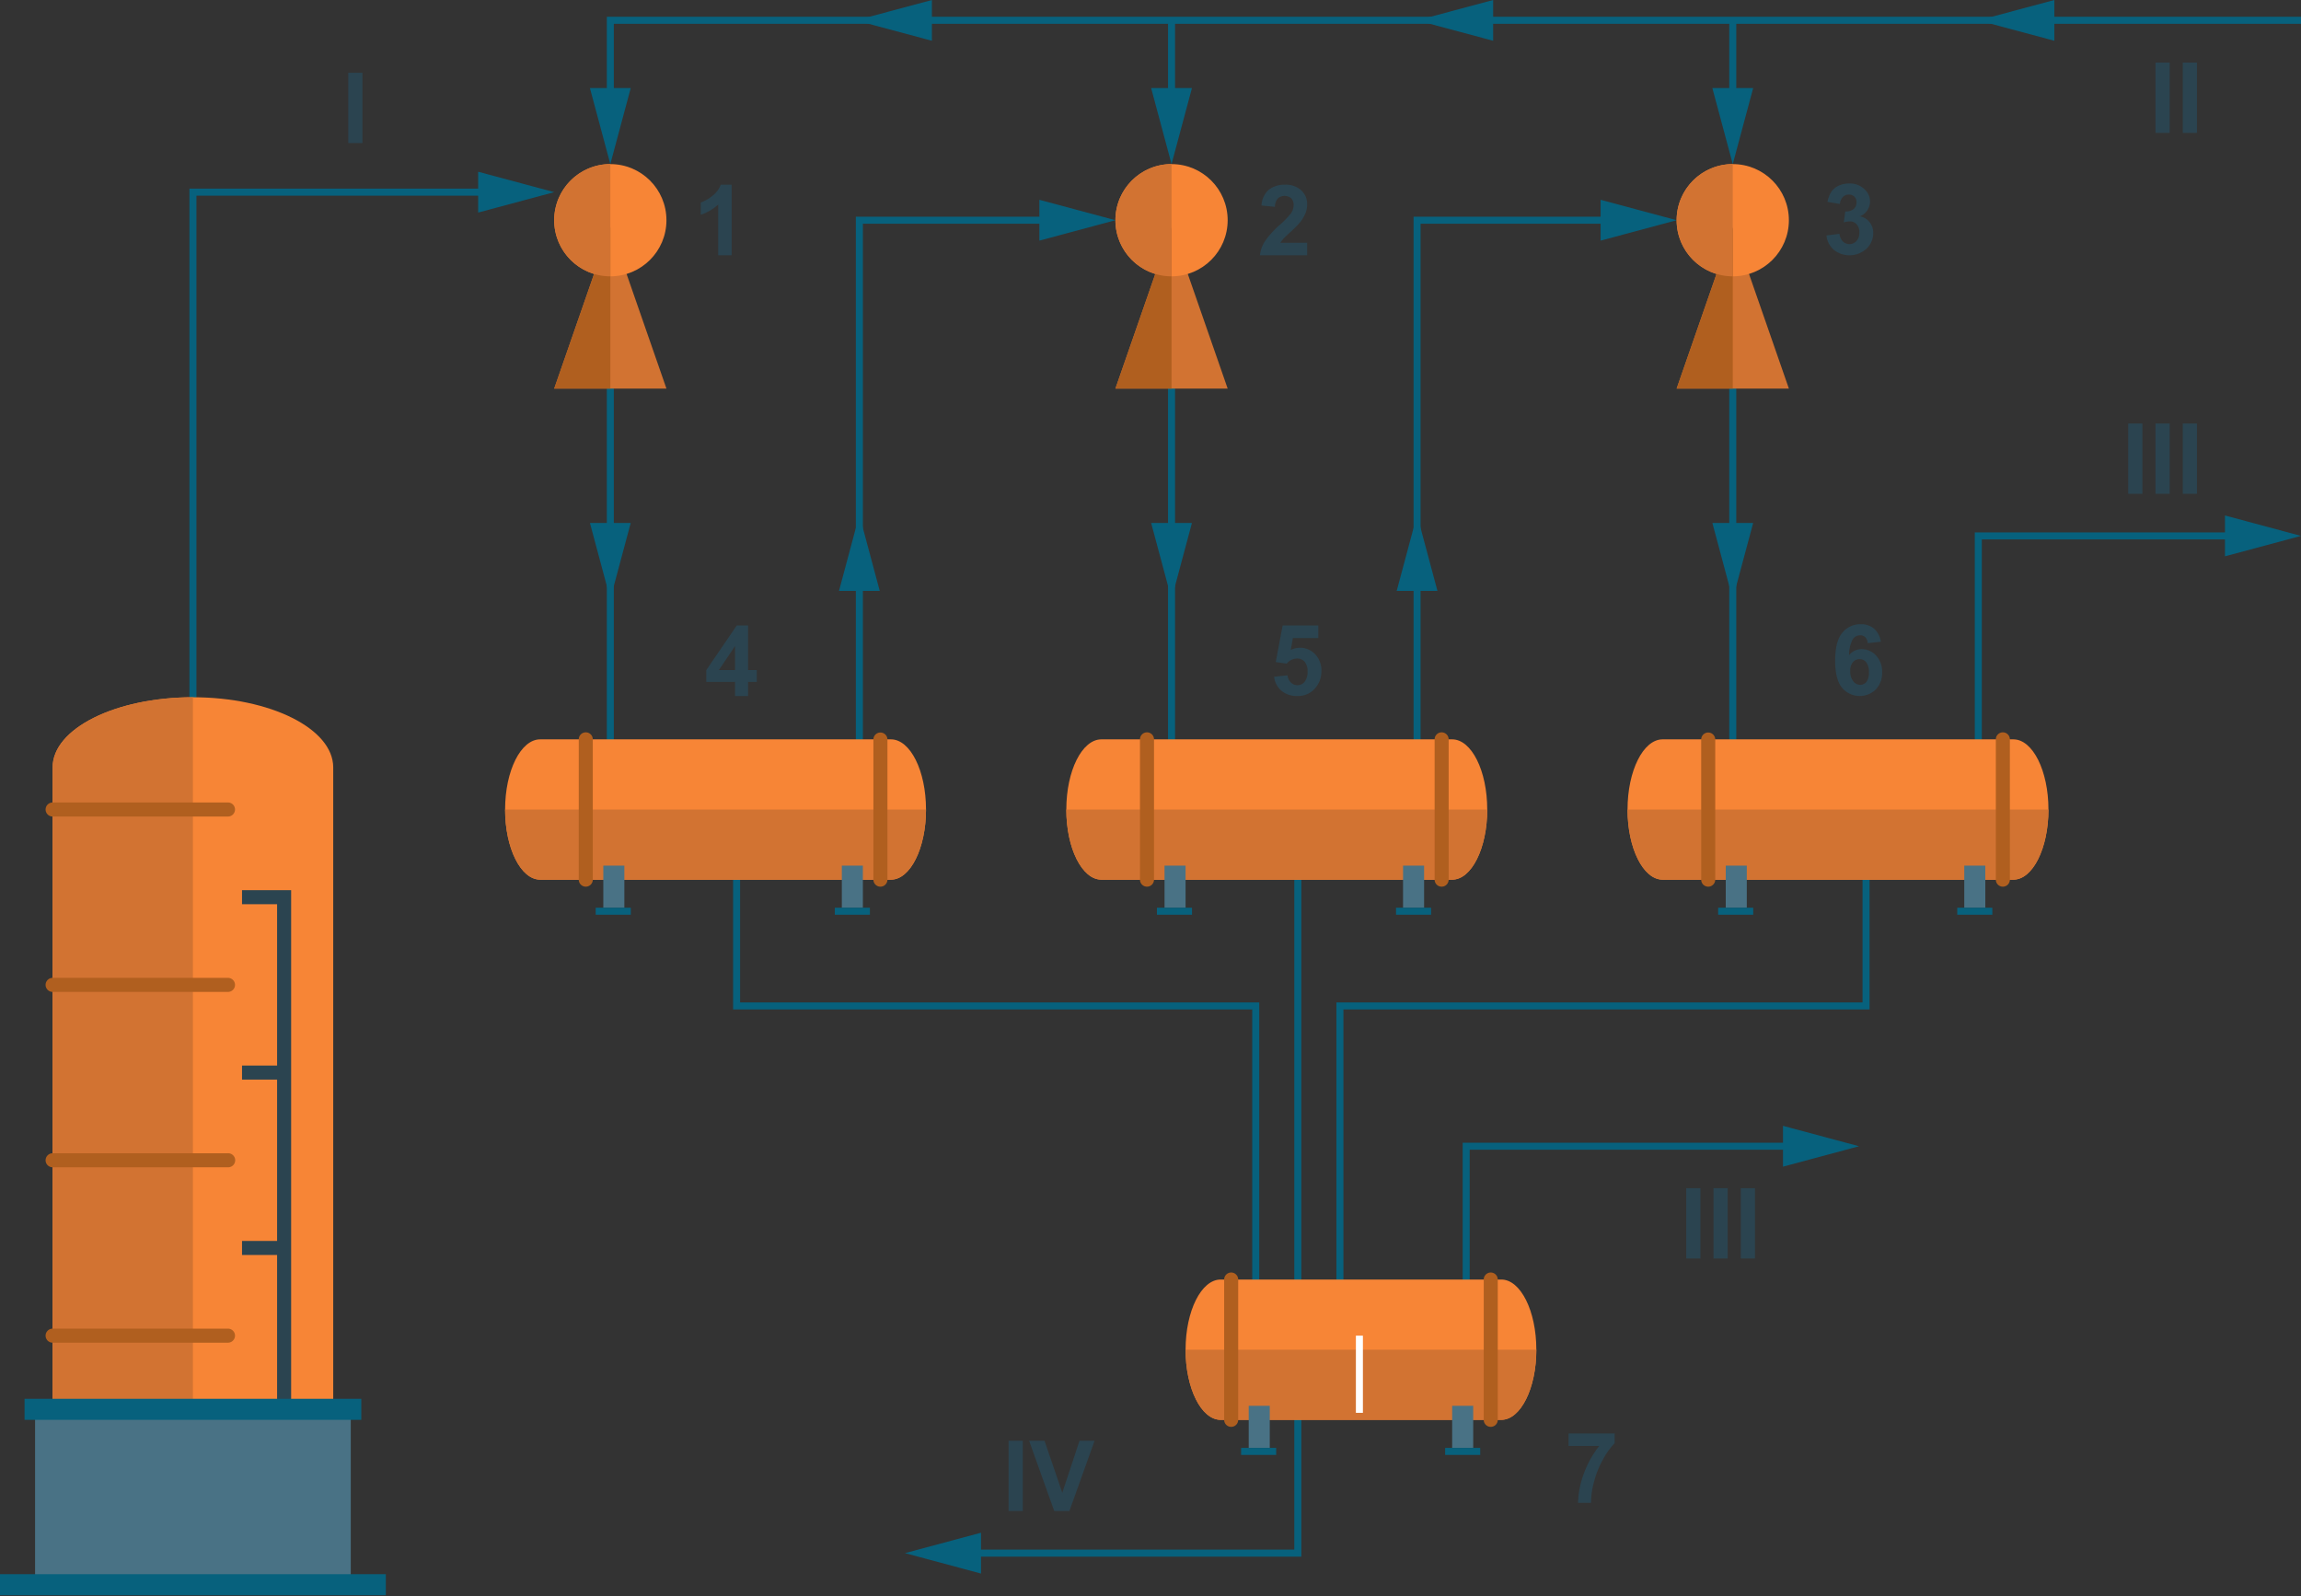 <svg xmlns="http://www.w3.org/2000/svg" viewBox="0 0 480 333"><rect x="0" y="0" width="480" height="333" fill="#333333" stroke="none"/><defs><style>.a{fill:#07617d;}.b{fill:#f78536;}.c{fill:#d27332;}.d{fill:#b05f1f;}.e{fill:#497285;}.f{fill:#fff;}.g{fill:#2b4450;}</style></defs><title>vcu_steam_3stage_fit</title><polygon class="a" points="362.195 4.961 362.195 18.366 365.722 18.366 361.463 34.229 357.205 18.366 360.732 18.366 360.732 4.961 245.122 4.961 245.122 18.366 248.649 18.366 244.39 34.229 240.132 18.366 243.659 18.366 243.659 4.961 128.049 4.961 128.049 18.366 131.576 18.366 127.317 34.229 123.059 18.366 126.585 18.366 126.585 3.498 480 3.498 480 4.961 362.195 4.961"/><polygon class="a" points="464.137 116.049 464.137 112.522 413.415 112.522 413.415 155.693 411.951 155.693 411.951 111.059 464.137 111.059 464.137 107.532 480 111.79 464.137 116.049"/><polygon class="a" points="371.941 243.366 371.941 239.839 306.585 239.839 306.585 268.376 305.122 268.376 305.122 238.376 371.941 238.376 371.941 234.849 387.805 239.108 371.941 243.366"/><polygon class="a" points="204.644 319.727 204.644 323.254 270 323.254 270 294.717 271.463 294.717 271.463 324.717 204.644 324.717 204.644 328.244 188.78 323.986 204.644 319.727"/><polygon class="a" points="99.746 44.342 99.746 40.815 40.976 40.815 40.976 146.912 39.512 146.912 39.512 39.351 99.746 39.351 99.746 35.825 115.61 40.083 99.746 44.342"/><rect class="a" x="126.585" y="79.595" width="1.463" height="76.098"/><polygon class="a" points="262.683 209.108 262.683 268.376 261.22 268.376 261.22 210.571 152.927 210.571 152.927 182.034 154.39 182.034 154.39 209.108 262.683 209.108"/><rect class="a" x="270" y="182.034" width="1.463" height="86.341"/><polygon class="a" points="390 182.034 390 210.571 280.244 210.571 280.244 268.376 278.78 268.376 278.78 209.108 388.537 209.108 388.537 182.034 390 182.034"/><polygon class="a" points="175.017 123.265 179.268 107.4 183.52 123.265 175.017 123.265"/><polygon class="a" points="123.065 109.097 127.317 124.961 131.569 109.097 123.065 109.097"/><polygon class="a" points="216.819 50.195 216.819 46.668 180 46.668 180 155.693 178.537 155.693 178.537 45.205 216.819 45.205 216.819 41.678 232.683 45.937 216.819 50.195"/><rect class="a" x="243.659" y="79.595" width="1.463" height="76.098"/><polygon class="a" points="291.358 123.265 295.61 107.4 299.861 123.265 291.358 123.265"/><polygon class="a" points="311.474 0 295.61 4.252 311.474 8.503 311.474 0"/><polygon class="a" points="428.548 0 412.683 4.252 428.548 8.503 428.548 0"/><polygon class="a" points="194.401 0 178.537 4.252 194.401 8.503 194.401 0"/><polygon class="a" points="240.139 109.097 244.39 124.961 248.642 109.097 240.139 109.097"/><polygon class="a" points="333.893 50.195 333.893 46.668 296.341 46.668 296.341 155.693 294.878 155.693 294.878 45.205 333.893 45.205 333.893 41.678 349.756 45.937 333.893 50.195"/><rect class="a" x="360.732" y="79.595" width="1.463" height="76.098"/><polygon class="a" points="357.212 109.097 361.463 124.961 365.715 109.097 357.212 109.097"/><path class="b" d="M320.488,281.546c0,8.078-3.278,14.634-7.317,14.634H254.634c-4.039,0-7.317-6.556-7.317-14.634s3.278-14.634,7.317-14.634h58.537C317.21,266.912,320.488,273.469,320.488,281.546Z"/><path class="c" d="M320.488,281.546c0,8.078-3.278,14.634-7.317,14.634H254.634c-4.039,0-7.317-6.556-7.317-14.634Z"/><path class="d" d="M256.829,297.644a1.463,1.463,0,0,1-1.463-1.463V266.912a1.463,1.463,0,0,1,2.927,0v29.268A1.464,1.464,0,0,1,256.829,297.644Z"/><path class="d" d="M310.976,297.644a1.463,1.463,0,0,1-1.463-1.463V266.912a1.463,1.463,0,0,1,2.927,0v29.268A1.463,1.463,0,0,1,310.976,297.644Z"/><rect class="e" x="260.488" y="293.254" width="4.39" height="8.78"/><rect class="e" x="302.927" y="293.254" width="4.39" height="8.78"/><rect class="a" x="258.902" y="302.034" width="7.317" height="1.463"/><rect class="a" x="301.463" y="302.034" width="7.317" height="1.463"/><rect class="f" x="282.846" y="278.62" width="1.463" height="16.098"/><path class="b" d="M40.244,306.425c-16.156,0-29.268-6.556-29.268-14.634V160.083c0-8.078,13.112-14.634,29.268-14.634s29.268,6.556,29.268,14.634V291.79C69.512,299.868,56.4,306.425,40.244,306.425Z"/><path class="c" d="M40.244,306.425c-16.156,0-29.268-6.556-29.268-14.634V160.083c0-8.078,13.112-14.634,29.268-14.634Z"/><path class="d" d="M9.512,168.864A1.464,1.464,0,0,1,10.976,167.4H47.561a1.463,1.463,0,1,1,0,2.927H10.976A1.463,1.463,0,0,1,9.512,168.864Z"/><path class="d" d="M9.512,205.449a1.463,1.463,0,0,1,1.463-1.463H47.561a1.463,1.463,0,1,1,0,2.927H10.976A1.463,1.463,0,0,1,9.512,205.449Z"/><path class="d" d="M9.512,242.034a1.464,1.464,0,0,1,1.463-1.464H47.561a1.464,1.464,0,1,1,0,2.927H10.976A1.464,1.464,0,0,1,9.512,242.034Z"/><path class="d" d="M9.512,278.62a1.464,1.464,0,0,1,1.463-1.463H47.561a1.463,1.463,0,1,1,0,2.927H10.976A1.463,1.463,0,0,1,9.512,278.62Z"/><rect class="e" x="7.317" y="293.986" width="65.854" height="36.585"/><polygon class="g" points="60.732 185.693 60.732 293.986 57.805 293.986 57.805 261.79 50.488 261.79 50.488 258.864 57.805 258.864 57.805 225.205 50.488 225.205 50.488 222.278 57.805 222.278 57.805 188.62 50.488 188.62 50.488 185.693 60.732 185.693"/><rect class="a" y="328.376" width="80.488" height="4.39"/><rect class="a" x="5.122" y="291.79" width="70.244" height="4.39"/><path class="b" d="M193.171,168.864c0,8.078-3.278,14.634-7.317,14.634H112.683c-4.039,0-7.317-6.556-7.317-14.634s3.278-14.634,7.317-14.634h73.171C189.893,154.23,193.171,160.786,193.171,168.864Z"/><path class="c" d="M193.171,168.864c0,8.078-3.278,14.634-7.317,14.634H112.683c-4.039,0-7.317-6.556-7.317-14.634Z"/><path class="d" d="M122.195,184.961a1.464,1.464,0,0,1-1.463-1.463V154.23a1.463,1.463,0,0,1,2.927,0v29.268A1.464,1.464,0,0,1,122.195,184.961Z"/><path class="d" d="M183.659,184.961a1.464,1.464,0,0,1-1.463-1.463V154.23a1.464,1.464,0,0,1,2.927,0v29.268A1.464,1.464,0,0,1,183.659,184.961Z"/><rect class="e" x="125.854" y="180.571" width="4.39" height="8.78"/><rect class="e" x="175.61" y="180.571" width="4.39" height="8.78"/><rect class="a" x="124.268" y="189.351" width="7.317" height="1.463"/><rect class="a" x="174.146" y="189.351" width="7.317" height="1.463"/><path class="b" d="M310.244,168.864c0,8.078-3.278,14.634-7.317,14.634H229.756c-4.039,0-7.317-6.556-7.317-14.634s3.278-14.634,7.317-14.634h73.171C306.966,154.23,310.244,160.786,310.244,168.864Z"/><path class="c" d="M310.244,168.864c0,8.078-3.278,14.634-7.317,14.634H229.756c-4.039,0-7.317-6.556-7.317-14.634Z"/><path class="d" d="M239.268,184.961a1.464,1.464,0,0,1-1.463-1.463V154.23a1.463,1.463,0,1,1,2.927,0v29.268A1.464,1.464,0,0,1,239.268,184.961Z"/><path class="d" d="M300.732,184.961a1.464,1.464,0,0,1-1.463-1.463V154.23a1.463,1.463,0,0,1,2.927,0v29.268A1.464,1.464,0,0,1,300.732,184.961Z"/><rect class="e" x="242.927" y="180.571" width="4.39" height="8.78"/><rect class="e" x="292.683" y="180.571" width="4.39" height="8.78"/><rect class="a" x="241.341" y="189.351" width="7.317" height="1.463"/><rect class="a" x="291.219" y="189.351" width="7.317" height="1.463"/><path class="b" d="M427.317,168.864c0,8.078-3.278,14.634-7.317,14.634H346.829c-4.039,0-7.317-6.556-7.317-14.634s3.278-14.634,7.317-14.634H420C424.039,154.23,427.317,160.786,427.317,168.864Z"/><path class="c" d="M427.317,168.864c0,8.078-3.278,14.634-7.317,14.634H346.829c-4.039,0-7.317-6.556-7.317-14.634Z"/><path class="d" d="M356.341,184.961a1.464,1.464,0,0,1-1.464-1.463V154.23a1.464,1.464,0,0,1,2.927,0v29.268A1.464,1.464,0,0,1,356.341,184.961Z"/><path class="d" d="M417.805,184.961a1.464,1.464,0,0,1-1.463-1.463V154.23a1.463,1.463,0,0,1,2.927,0v29.268A1.464,1.464,0,0,1,417.805,184.961Z"/><rect class="e" x="360" y="180.571" width="4.39" height="8.78"/><rect class="e" x="409.756" y="180.571" width="4.39" height="8.78"/><rect class="a" x="358.415" y="189.351" width="7.317" height="1.463"/><rect class="a" x="408.293" y="189.351" width="7.317" height="1.463"/><polygon class="c" points="244.39 47.4 232.683 81.059 256.098 81.059 244.39 47.4"/><circle class="b" cx="244.39" cy="45.937" r="11.707"/><polygon class="d" points="244.39 47.4 244.39 81.059 232.683 81.059 244.39 47.4"/><path class="c" d="M244.39,34.23a11.707,11.707,0,0,0,0,23.415Z"/><polygon class="c" points="127.317 47.4 115.61 81.059 139.024 81.059 127.317 47.4"/><circle class="b" cx="127.317" cy="45.937" r="11.707"/><polygon class="d" points="127.317 47.4 127.317 81.059 115.61 81.059 127.317 47.4"/><path class="c" d="M127.317,34.23a11.707,11.707,0,1,0,0,23.415Z"/><polygon class="c" points="361.463 47.4 349.756 81.059 373.171 81.059 361.463 47.4"/><circle class="b" cx="361.463" cy="45.937" r="11.707"/><polygon class="d" points="361.463 47.4 361.463 81.059 349.756 81.059 361.463 47.4"/><path class="c" d="M361.463,34.23a11.707,11.707,0,1,0,0,23.415Z"/><path class="g" d="M265.788,141.167l2.801-.29a2.412,2.412,0,0,0,.71,1.506,1.933,1.933,0,0,0,1.361.554,1.891,1.891,0,0,0,1.49-.715,3.255,3.255,0,0,0,.61-2.157,2.944,2.944,0,0,0-.606-2.025,2.01,2.01,0,0,0-1.575-.676,2.864,2.864,0,0,0-2.171,1.07l-2.281-.33,1.441-7.633h7.433v2.631H269.7l-.44,2.491a4.297,4.297,0,0,1,5.092.89,4.898,4.898,0,0,1,1.3,3.531,5.296,5.296,0,0,1-1.05,3.231,4.658,4.658,0,0,1-3.972,1.941,4.927,4.927,0,0,1-3.311-1.09A4.495,4.495,0,0,1,265.788,141.167Z"/><path class="g" d="M153.333,145.199v-2.951h-6.002v-2.461l6.362-9.313h2.361v9.303h1.821v2.471h-1.821v2.951Zm0-5.422v-5.012l-3.371,5.012Z"/><path class="g" d="M381.014,49.112l2.721-.33a2.577,2.577,0,0,0,.7,1.591,1.98,1.98,0,0,0,2.846-.11,2.56,2.56,0,0,0,.595-1.781,2.385,2.385,0,0,0-.57-1.681,1.82,1.82,0,0,0-1.391-.62,4.905,4.905,0,0,0-1.29.21l.31-2.291a2.471,2.471,0,0,0,1.741-.494,1.766,1.766,0,0,0,.6-1.396,1.515,1.515,0,0,0-1.611-1.621,1.696,1.696,0,0,0-1.23.5,2.35,2.35,0,0,0-.62,1.461l-2.591-.44a5.77,5.77,0,0,1,.815-2.125,3.681,3.681,0,0,1,1.521-1.252,5.114,5.114,0,0,1,2.186-.454,4.36,4.36,0,0,1,3.321,1.321,3.343,3.343,0,0,1-1.08,5.522,3.413,3.413,0,0,1,2.016,1.21,3.511,3.511,0,0,1,.755,2.271,4.404,4.404,0,0,1-1.411,3.291,5.269,5.269,0,0,1-6.813.216A4.505,4.505,0,0,1,381.014,49.112Z"/><path class="g" d="M272.681,50.643v2.611h-9.854a6.784,6.784,0,0,1,.96-2.807,18.693,18.693,0,0,1,3.161-3.516,19.875,19.875,0,0,0,2.331-2.401,3.093,3.093,0,0,0,.58-1.721,1.959,1.959,0,0,0-.505-1.446,2.148,2.148,0,0,0-2.796.026,2.725,2.725,0,0,0-.6,1.761l-2.801-.28a4.59,4.59,0,0,1,1.571-3.331,5.277,5.277,0,0,1,3.301-1.01,4.771,4.771,0,0,1,3.411,1.171,3.84,3.84,0,0,1,1.24,2.911,5.078,5.078,0,0,1-.355,1.886,7.659,7.659,0,0,1-1.125,1.875,18.035,18.035,0,0,1-1.841,1.871q-1.33,1.22-1.686,1.621a4.893,4.893,0,0,0-.575.78Z"/><path class="g" d="M152.628,53.254h-2.811V42.66a9.686,9.686,0,0,1-3.631,2.131V42.24a8.156,8.156,0,0,0,2.391-1.365,5.201,5.201,0,0,0,1.771-2.347h2.281Z"/><path class="g" d="M392.345,133.865l-2.721.3a1.985,1.985,0,0,0-.52-1.24,1.513,1.513,0,0,0-1.09-.4,1.846,1.846,0,0,0-1.506.8,6.76,6.76,0,0,0-.774,3.331,3.285,3.285,0,0,1,2.611-1.24,3.991,3.991,0,0,1,3.017,1.34,4.864,4.864,0,0,1,1.255,3.461,4.965,4.965,0,0,1-1.32,3.611,4.81,4.81,0,0,1-7.043-.364q-1.43-1.728-1.43-5.658,0-4.032,1.49-5.812a4.809,4.809,0,0,1,3.872-1.781,4.108,4.108,0,0,1,2.765.935A4.38,4.38,0,0,1,392.345,133.865Zm-6.372,6.132a3.183,3.183,0,0,0,.63,2.115,1.854,1.854,0,0,0,1.44.746,1.638,1.638,0,0,0,1.3-.61,3.072,3.072,0,0,0,.52-2.001,3.228,3.228,0,0,0-.56-2.096,1.801,1.801,0,0,0-2.771-.029A2.757,2.757,0,0,0,385.973,139.997Z"/><path class="g" d="M327.212,301.627v-2.611h9.614v2.041a15.142,15.142,0,0,0-2.421,3.361,19.544,19.544,0,0,0-1.875,4.656,17.199,17.199,0,0,0-.636,4.407h-2.711a18.89,18.89,0,0,1,1.255-6.202,20.702,20.702,0,0,1,3.167-5.652Z"/><path class="g" d="M210.397,315.205V300.54h2.961v14.666Z"/><path class="g" d="M219.921,315.205l-5.242-14.666H217.89l3.712,10.854,3.591-10.854h3.141l-5.252,14.666Z"/><path class="g" d="M443.951,103.01V88.344h2.961V103.01Z"/><path class="g" d="M449.643,103.01V88.344h2.961V103.01Z"/><path class="g" d="M455.335,103.01V88.344h2.961V103.01Z"/><path class="g" d="M449.643,27.717V13.052h2.961V27.717Z"/><path class="g" d="M455.335,27.717V13.052h2.961V27.717Z"/><path class="g" d="M351.755,262.522V247.857h2.961v14.665Z"/><path class="g" d="M357.448,262.522V247.857h2.961v14.665Z"/><path class="g" d="M363.14,262.522V247.857h2.961v14.665Z"/><path class="g" d="M72.649,29.839V15.174H75.61V29.839Z"/></svg>